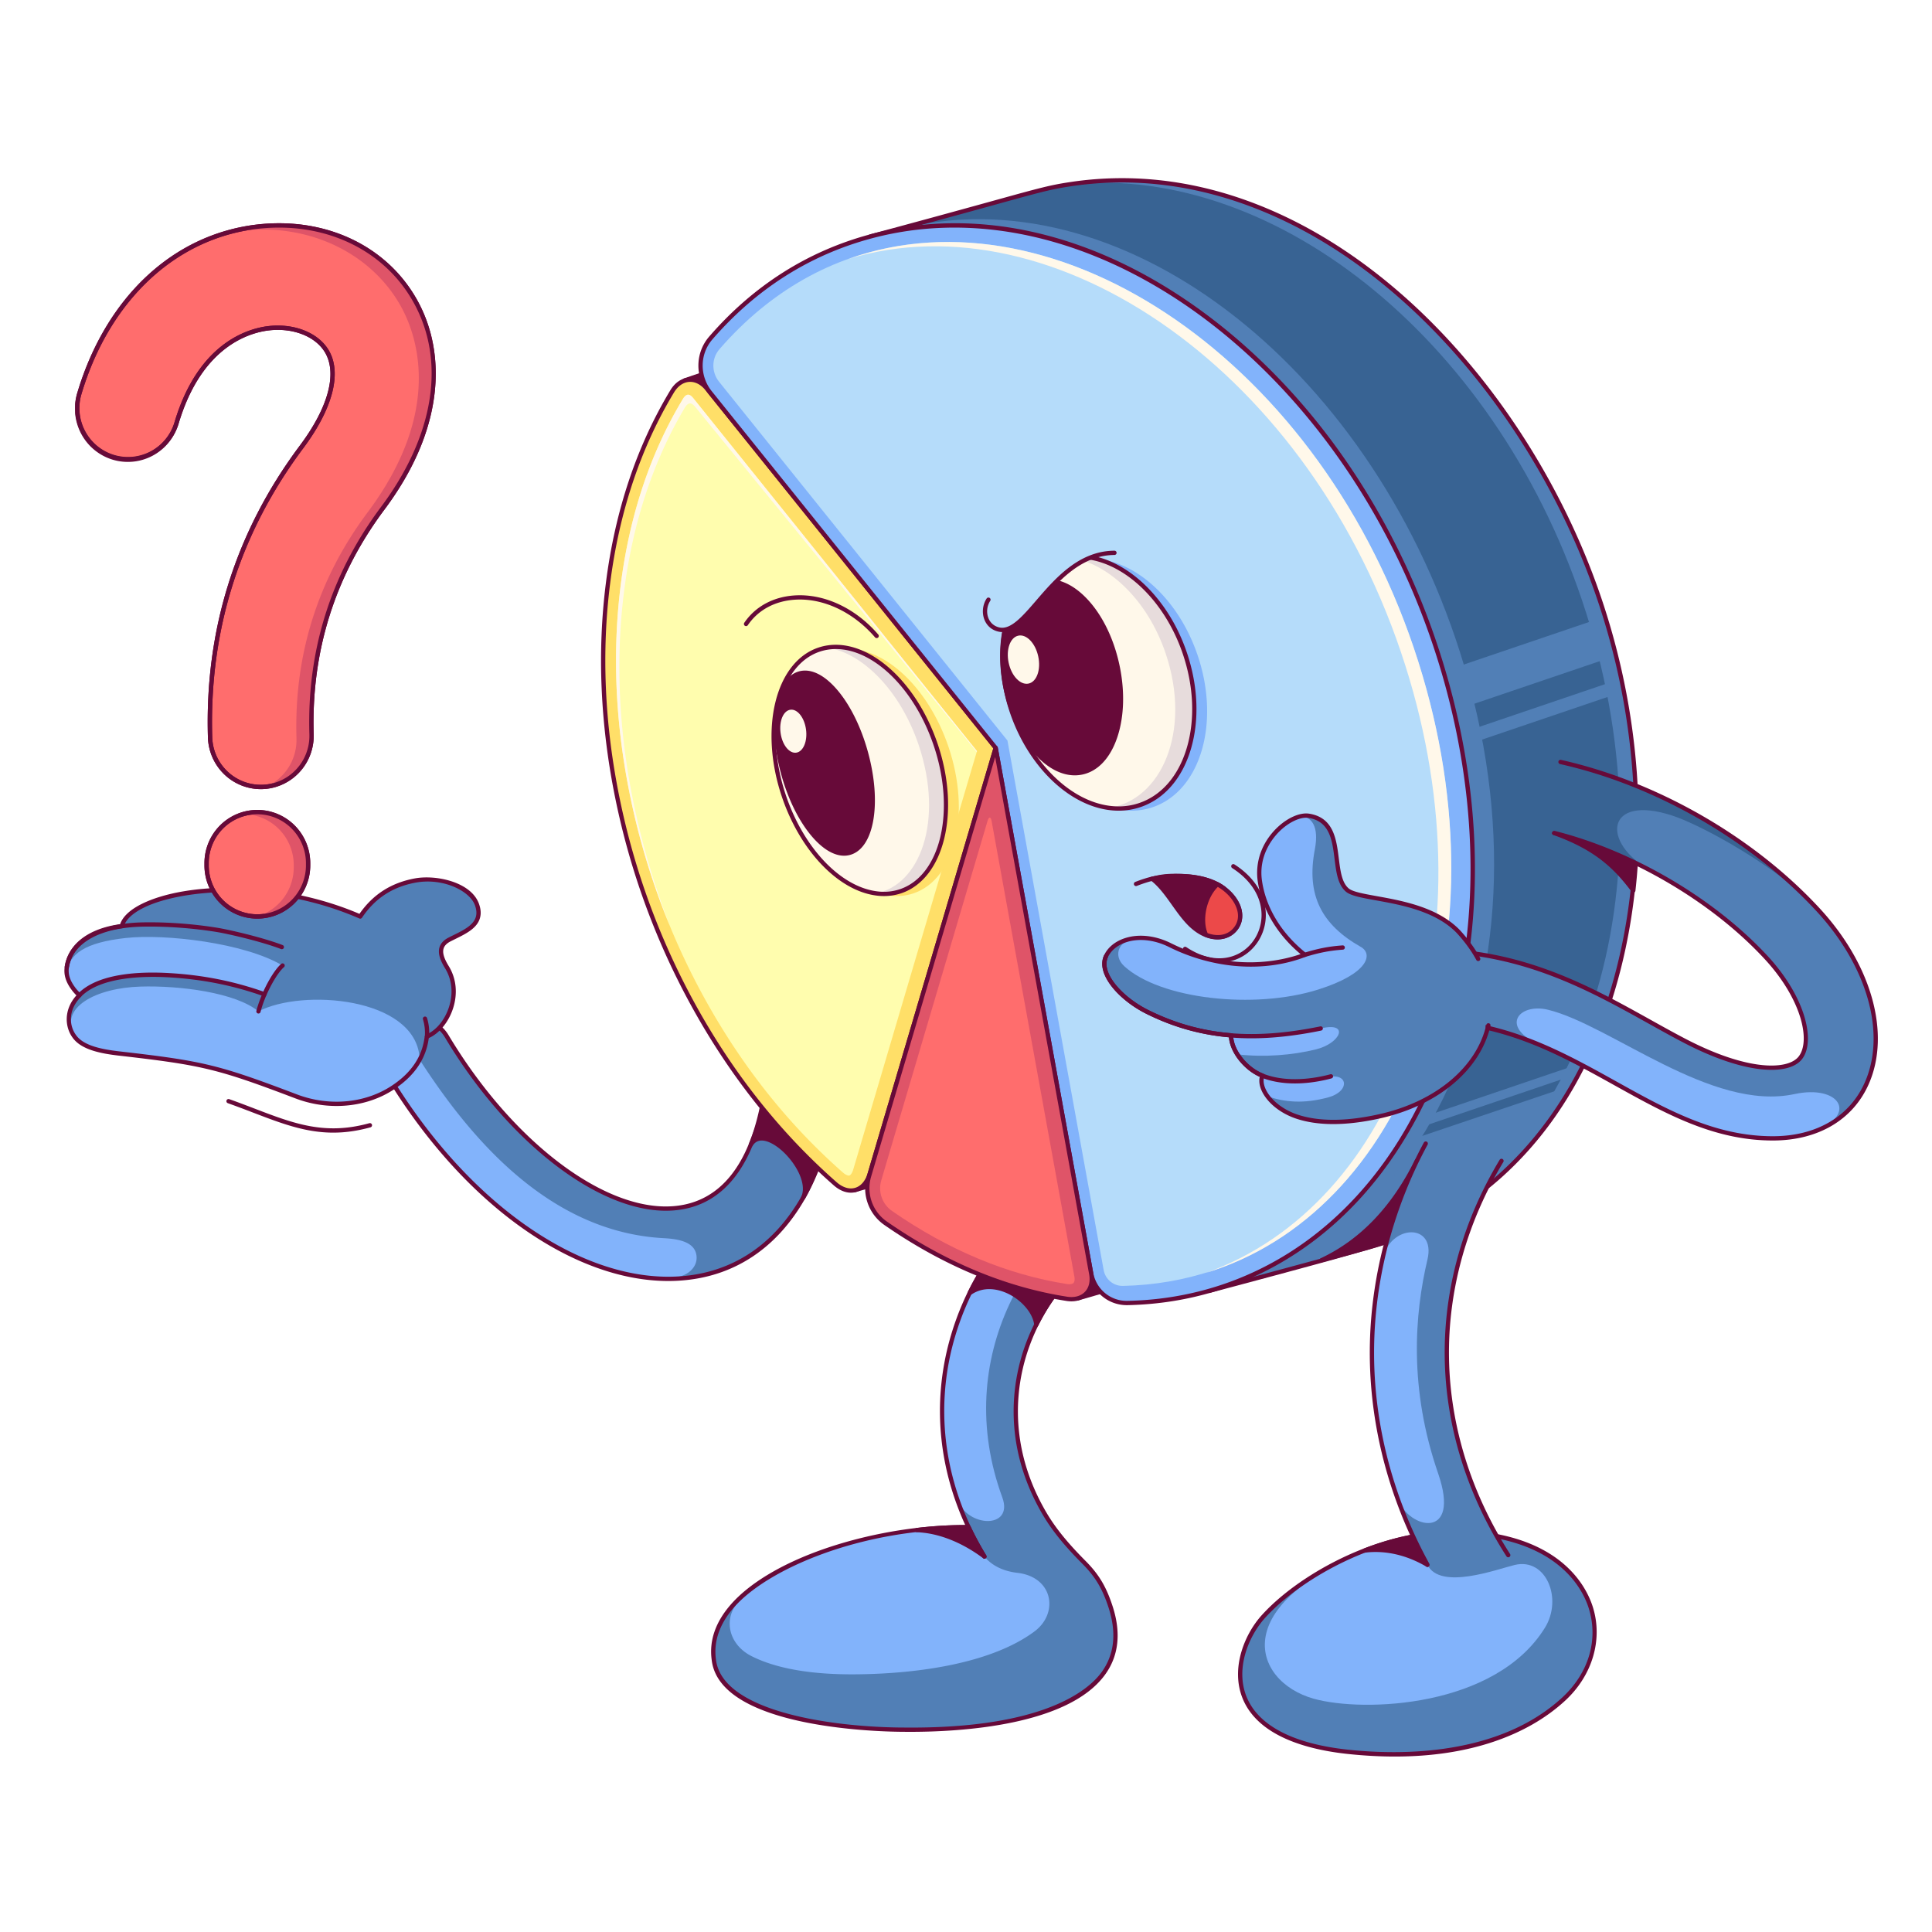 <svg xmlns="http://www.w3.org/2000/svg" viewBox="0 0 900 900" width="900" height="900"><g transform="translate(30.0 83.0) rotate(0.0 422.5 367.5) scale(0.996 0.996)"><svg width="848.164" height="738.22" viewBox="0 0 848.164 738.22"><path d="M334.794 395.987a16.415 16.415 0 0 0-5.335 11.477c-1.41 33.758-11.208 71.828-44.709 74.347-32.571 2.468-76.146-30.656-105.945-80.504-4.669-7.811-14.82-10.365-22.629-5.697-7.806 4.678-10.36 14.832-5.695 22.636 59.782 99.994 156.417 127.544 195.426 57.924 9.833-17.527 15.396-40.18 16.53-67.332.604-14.739-16.945-22.668-27.643-12.851z" fill="#517fb6"/><path d="M295.68 504.43c.346 5.187-4.554 9.56-11.343 9.797-26.9.71-57.49-12.37-85.88-37.92-16.72-15.04-32.68-34.4-46.69-57.83a14.93 14.93 0 0 1-1.97-9.8l16.35 3.62c23.25 36.02 60.13 80.59 114.13 83.47 6.959.37 14.939 1.706 15.403 8.663z" fill="#82b3fb"/><path d="M282.421 515.803c-21.712.001-45.225-8.504-68.09-24.642-24.247-17.114-46.624-42.15-64.71-72.402-4.948-8.276-2.238-19.047 6.04-24.007 8.284-4.953 19.05-2.242 24.001 6.042 29.625 49.556 72.809 82.458 105.011 80.02 14.801-1.112 26.094-9.489 33.564-24.897 5.867-12.1 9.401-28.869 10.221-48.494a17.407 17.407 0 0 1 5.658-12.171c5.289-4.854 12.651-5.975 19.215-2.928 6.526 3.03 10.398 9.374 10.103 16.556-1.141 27.31-6.746 50.113-16.657 67.78-14.131 25.22-35.983 38.753-63.194 39.136-.385.005-.775.007-1.162.007zM164.615 394.276c-2.704 0-5.442.707-7.927 2.192-7.332 4.394-9.732 13.934-5.35 21.266 17.944 30.014 40.125 54.84 64.146 71.794 22.523 15.896 45.641 24.275 66.936 24.275.38 0 .757-.002 1.135-.008 26.457-.372 47.715-13.552 61.478-38.114 9.757-17.39 15.275-39.893 16.404-66.885.261-6.358-3.167-11.976-8.947-14.658-5.817-2.702-12.339-1.711-17.02 2.586a15.42 15.42 0 0 0-5.012 10.782c-1.125 26.926-8.549 72.514-45.633 75.302-32.933 2.493-76.88-30.808-106.879-80.988-2.9-4.851-8.052-7.544-13.331-7.544z" fill="#670a39"/><path d="M321.084 451.975c6.965-11.121 30.101 13.018 24.441 24.868 9.28-16.54 14.242-40.076 15.412-68.066.34-8.28-6.09-15.27-14.37-15.61-8.27-.36-15.26 6.08-15.61 14.36-.779 18.68-5.193 33.018-9.873 44.448z" fill="#670a39"/><path d="M345.525 477.843a1 1 0 0 1-.902-1.43c1.567-3.282.741-8.133-2.268-13.309-2.794-4.806-7.07-9.188-11.159-11.435-2.967-1.631-6.981-2.809-9.264.837a1 1 0 0 1-1.773-.911c3.804-9.291 8.958-23.972 9.799-44.111a15.918 15.918 0 0 1 5.173-11.129c3.144-2.886 7.219-4.377 11.479-4.188 8.812.362 15.688 7.832 15.326 16.65-1.223 29.267-6.451 52.317-15.539 68.515a.997.997 0 0 1-.872.511zm-19.397-29.725c1.805 0 3.844.596 6.031 1.798 6.708 3.687 14.315 13.066 15.184 21.193 7.28-15.525 11.512-36.467 12.595-62.375.317-7.716-5.7-14.252-13.412-14.569-3.728-.168-7.292 1.139-10.042 3.664a13.934 13.934 0 0 0-4.528 9.739c-.748 17.927-4.859 31.588-8.463 41.039a6.98 6.98 0 0 1 2.635-.489zm-171.453-60.881a.996.996 0 0 1-.386-.077c-9.772-4.089-16.535-12.119-18.555-22.033a1 1 0 0 1 1.96-.399c1.886 9.254 8.216 16.758 17.368 20.586a1 1 0 0 1-.387 1.923z" fill="#670a39"/><path d="M148.191 383.615a.993.993 0 0 1-.538-.158c-5.404-3.459-11.429-2.321-14.138-1.105a1 1 0 1 1-.82-1.824c4.121-1.854 10.678-2.186 16.036 1.246a1 1 0 0 1-.54 1.841z" fill="#670a39"/><path d="M193.439 345.612c.009-.001.001.009.001.009-1.333 5.159-7.795 7.627-13.323 10.47-5.643 2.904-4.505 7.596-1.239 12.902 7.667 12.465.182 28.669-9.297 32.465-.429.061.203 12.547-14.604 22.951 0 0 .001.009-.009.001-12.305 8.787-29.866 11.374-46.422 5.11-36.28-13.769-42.987-15.532-82.451-20.059-6.546-.753-14.764-1.99-19.444-5.911a15.251 15.251 0 0 1-.884-.827 8.6 8.6 0 0 1-.654-.717c-.062-.062-.107-.127-.162-.2-3.704-4.63-4.644-12.877 2.083-19.622-1.087-1.003-2.066-2.066-2.884-3.188l-.001-.009c-2.523-3.4-3.546-6.594-3.014-10.054 1.71-11.153 12.037-17.385 25.703-19.113 4.041-16.062 61.428-26.292 111.514-4.484 5.281-7.881 13.152-14.492 25.653-16.826 10.237-1.912 25.729 2.008 28.982 11.297.795 2.265.887 4.167.452 5.805z" fill="#517fb6"/><path d="M166.146 411.297c-1.91 4.22-4.44 8.39-11.17 13.11h-.01c-11.878 8.529-29.749 11.395-46.42 5.11-36.28-13.77-42.99-15.53-82.45-20.06-3.99-.438-8.493-1.103-12.34-2.31-5.64-1.819-8.79-4.925-8.79-5.33l-.01-.01v-.01c-8.08-14.04 10.05-23.06 30.52-23.69 18.74-.58 44.74 2.86 55.29 11.6 20.337-10.723 73.106-6.753 75.38 21.59z" fill="#82b3fb"/><path d="M102.035 368.265c-2.452 2.09-5.869 7.458-8.46 13.427-12.417-4.42-26.964-7.908-44.708-8.914-14.022-.799-32.939.229-41.844 9.384-1.085-.995-2.057-2.05-2.874-3.164l-.001-.009c-1.634-2.218-2.689-4.644-2.988-7.178.862-9.143 8.769-14.328 27.362-16.418 18.591-2.09 55.894 2.299 73.513 12.872z" fill="#82b3fb"/><path d="M1.137 369.937a1 1 0 0 1-.99-1.152c1.926-12.554 15.571-20.299 36.501-20.718 11.078-.223 23.915.719 35.224 2.582 4.558.749 20.229 4.239 30.181 8.031a1 1 0 1 1-.713 1.869c-9.819-3.742-25.291-7.187-29.793-7.928-11.194-1.843-23.898-2.776-34.859-2.555-19.877.397-32.799 7.508-34.565 19.021a.999.999 0 0 1-.986.85zm168.436 32.531-.078-.003a1 1 0 0 1-.92-1.074 21.631 21.631 0 0 0-.871-7.975 1 1 0 1 1 1.914-.58c.86 2.837 1.18 5.767.951 8.709a.999.999 0 0 1-.996.923zm-162.566-19.3a.985.985 0 0 1-.674-.263.989.989 0 0 1-.076-1.387l.748.664-.745-.667c9.273-9.536 28.315-10.556 42.664-9.735 15.836.897 30.551 3.832 44.987 8.97a1 1 0 0 1-.67 1.884c-14.253-5.074-28.786-7.972-44.43-8.858-11.406-.649-31.911-.334-41.071 9.083a1.02 1.02 0 0 1-.733.309z" fill="#670a39"/><path d="M90.768 390.703a1 1 0 0 1-.97-1.248c.484-1.89 1.149-3.916 1.979-6.022 2.628-6.724 6.67-13.423 9.609-15.928a1 1 0 1 1 1.298 1.521c-2.674 2.279-6.562 8.786-9.045 15.137-.8 2.031-1.441 3.979-1.904 5.788a.998.998 0 0 1-.967.752zm34.986 55.708c-13.021 0-24.281-4.312-37.505-9.374-3.781-1.447-7.691-2.944-11.847-4.417a1 1 0 0 1 .667-1.884c4.18 1.48 8.102 2.981 11.894 4.434 18.376 7.036 32.891 12.595 53.669 6.825a1 1 0 0 1 .535 1.927c-6.286 1.744-12.002 2.489-17.413 2.489z" fill="#670a39"/><path d="M127.296 433.945a54.246 54.246 0 0 1-19.102-3.492c-36.546-13.871-43.461-15.554-82.211-20.003-.825-.09-1.674-.19-2.544-.312a64.341 64.341 0 0 1-2.649-.384l-.166-.027a65.15 65.15 0 0 1-1.173-.194c-2.258-.409-4.218-.877-5.991-1.43a38.117 38.117 0 0 1-1.899-.661 24.46 24.46 0 0 1-1.817-.782c-1.446-.69-2.702-1.48-3.731-2.347a13.047 13.047 0 0 1-1.659-1.658 1.18 1.18 0 0 1-.12-.145 1.415 1.415 0 0 1-.072-.1l-.035-.05c-3.959-5.004-4.62-13.381 1.5-20.141a22.46 22.46 0 0 1-2.286-2.632 1.624 1.624 0 0 1-.057-.087c-2.696-3.667-3.692-7.074-3.135-10.715 1.625-10.603 11.055-17.822 25.914-19.875 1.189-3.532 4.722-6.821 10.273-9.55 20.824-10.235 64.415-11.217 101.661 4.731 6.309-9.075 14.766-14.497 25.827-16.568 10.165-1.892 26.533 1.734 30.108 11.953.835 2.369.99 4.462.474 6.393-1.264 4.895-6.485 7.47-11.534 9.959-.773.381-1.544.761-2.297 1.148-1.802.929-2.864 2.05-3.248 3.424-.544 1.951.219 4.517 2.403 8.072 3.609 5.863 4.315 12.971 1.988 20.01-2.097 6.343-6.398 11.544-11.299 13.709l-.042.308c-1.265 9.068-6.252 16.714-14.824 22.726a.923.923 0 0 1-.084.054c-8.005 5.716-17.943 8.666-28.173 8.666zM5.82 401.294c.018.021.035.045.052.068.209.236.392.447.602.658.26.26.53.511.828.763.897.756 2.009 1.453 3.305 2.071.536.258 1.096.499 1.668.719.582.223 1.185.427 1.789.622 1.685.525 3.566.974 5.741 1.367.374.067.756.129 1.133.188l.177.028c.876.148 1.743.267 2.589.375.861.12 1.691.219 2.502.308 38.983 4.476 45.938 6.168 82.696 20.12 15.585 5.874 33.014 3.964 45.482-4.988.032-.023.066-.044.1-.063 8.049-5.671 12.73-12.84 13.911-21.308.12-.856.216-1.546.898-1.727 4.526-1.846 8.554-6.681 10.525-12.642 2.139-6.47 1.503-12.981-1.792-18.334-2.496-4.064-3.33-7.133-2.626-9.657.533-1.913 1.966-3.482 4.259-4.665.765-.393 1.545-.778 2.328-1.164 4.646-2.29 9.449-4.659 10.482-8.668l.002-.009c.41-1.53.271-3.237-.427-5.219-2.407-6.879-15.097-13.028-27.854-10.648-10.781 2.018-18.96 7.384-25.002 16.403a1 1 0 0 1-1.23.36c-40.64-17.695-83.375-13.637-100.741-5.099-5.353 2.631-8.607 5.71-9.41 8.905a1.002 1.002 0 0 1-.844.748C7.41 353.283 3.009 363.322 2.126 369.085c-.475 3.105.422 6.062 2.825 9.303.022.03.042.061.061.093.727.981 1.637 1.98 2.705 2.97a1 1 0 0 1 .028 1.441c-6.347 6.356-5.49 13.931-2.007 18.278.03.04.058.081.082.124zm163.904 1.152-.002.001.002-.001zm.005-.001-.003.001.003-.001zm.158-.035zm-.301-.954h.01z" fill="#670a39"/><path d="M303.739 692.904c3.084 27.249 61.36 32.71 88.957 32.749 49.529.531 112.147-11.146 96.61-57.429-4.918-14.677-12.848-23.515-24.041-29.094-.012.011-.012 0-.023 0-46.552-23.232-168.088 5.533-161.503 53.774z" fill="#517fb6"/><path d="M497.376 493.907c-17.23 7.4-32.25 22.19-41.72 40.2-3.65 6.94-6.47 14.37-8.28 22.03-4.99 21.15-4.79 53.76 25.25 87.92 0 .25-39.57 4.92-39.57 4.92-6.561-9.95-11.72-20.32-15.44-30.95-7.92-22.61-9.32-46.38-3.79-69.81 2.29-9.67 5.69-18.99 10.06-27.77 12.96-26.05 34.38-47.24 59.87-58.21 6.68-2.87 14.18-1.19 19.02 3.67 1.5 1.49 2.74 3.29 3.63 5.35 3.76 8.75-.29 18.9-9.03 22.65z" fill="#517fb6"/><path d="M453.736 679.687c-20.12 14.99-54.7 19.89-84.01 20.08-19.62.14-36.46-2.46-48.47-8.58-10.42-5.31-13.38-17.17-6-25.39 3.87-4.31 8.61-8.18 14-11.64.01 0 .02-.01.03-.02 25.299-15.356 63.384-23.538 93.62-23.19a143.5 143.5 0 0 0 3.11 6.2c3.251 9.237 10.222 14.059 19.72 15.15 16.77 1.95 19.4 18.89 8 27.39z" fill="#82b3fb"/><path d="M430.316 644.667c-11.177-8.374-22.557-12.042-31.6-12.36 8.22-.97 16.37-1.45 24.19-1.36a143.5 143.5 0 0 0 7.41 13.72z" fill="#670a39"/><path d="M430.316 645.666a1 1 0 0 1-.599-.199c-9.996-7.489-21.018-11.808-31.036-12.161a1 1 0 0 1-.082-1.992c8.44-.995 16.619-1.457 24.319-1.367.383.005.73.228.893.574a142.153 142.153 0 0 0 7.359 13.623 1 1 0 0 1-.854 1.522zm-22.989-13.192c6.589 1.528 13.339 4.495 19.775 8.716a145.924 145.924 0 0 1-4.832-9.249c-4.808-.033-9.81.141-14.943.533z" fill="#670a39"/><path d="M438.666 617.017c5.43 14.83-16.26 14.28-21.05 1.01-7.92-22.61-9.32-46.38-3.79-69.81 2.29-9.67 5.69-18.99 10.06-27.77 12.96-26.05 34.38-47.24 59.87-58.21 6.68-2.87 14.18-1.19 19.02 3.67-52.77 25.12-87.86 86.32-64.11 151.11z" fill="#82b3fb"/><g fill="#670a39"><path d="M395.699 726.668a285.9 285.9 0 0 1-3.014-.016c-8.809-.012-86.252-1.06-89.94-33.636-1.235-9.048 1.814-17.818 9.066-26.045 9.535-10.815 26.561-20.523 47.942-27.335 19.686-6.271 41.43-9.699 61.436-9.699h.147c-12.008-26.26-14.943-54.561-8.483-81.95a130.312 130.312 0 0 1 10.138-27.986c13.156-26.445 35.16-47.834 60.37-58.684 9.244-3.965 19.994.315 23.964 9.544a18.131 18.131 0 0 1 .183 13.966 18.1 18.1 0 0 1-9.737 9.998c-16.688 7.168-31.716 21.655-41.229 39.747-3.666 6.97-6.422 14.303-8.192 21.794-3.743 15.854-4.925 40.399 10.701 67.31 4.26 7.336 9.965 14.429 18.497 22.995 6.278 6.305 9.722 12.062 12.709 21.243 4.071 12.512 2.848 23.33-3.633 32.155-17.371 23.651-67.221 26.599-90.925 26.599zm25.263-94.731c-49.124 0-91.993 18.598-107.651 36.357-6.85 7.771-9.738 16.006-8.582 24.476 2.839 25.081 56.631 31.84 87.968 31.883 65.718.695 86.452-17.785 92.315-25.768 6.078-8.275 7.203-18.487 3.343-30.352-2.88-8.851-6.193-14.394-12.224-20.45-8.658-8.694-14.459-15.912-18.81-23.403-15.957-27.479-14.745-52.566-10.918-68.772 1.809-7.656 4.624-15.147 8.368-22.267 9.722-18.49 25.108-33.308 42.21-40.653a16.11 16.11 0 0 0 8.668-8.901 16.144 16.144 0 0 0-.162-12.435c-3.535-8.216-13.107-12.026-21.337-8.496-24.78 10.664-46.42 31.709-59.369 57.736a128.285 128.285 0 0 0-9.982 27.556c-6.473 27.442-3.357 55.823 9.011 82.073a142.308 142.308 0 0 0 7.359 13.624 1.062 1.062 0 0 1 .157.542 1 1 0 0 1-1.887.462 144.637 144.637 0 0 1-7.168-13.207c-.436-.003-.875-.005-1.309-.005z"/><path d="M423.361 521.508c12.203-8.634 29.998 3.771 31.219 14.713 9.138-18.537 25.567-34.91 42.793-42.311 8.745-3.758 12.79-13.905 9.032-22.65s-13.905-12.779-22.65-9.021c-25.488 10.964-47.431 33.218-60.394 59.269z"/><path d="M454.581 537.222a1 1 0 0 1-.994-.89c-.619-5.549-6.009-11.795-12.815-14.852-3.573-1.604-10.512-3.628-16.832.844a1 1 0 0 1-1.473-1.262c13.498-27.127 35.693-48.901 60.894-59.742a18.135 18.135 0 0 1 13.96-.188 18.101 18.101 0 0 1 10.003 9.734c3.972 9.242-.315 19.993-9.556 23.964-16.958 7.285-33.162 23.314-42.291 41.834a1 1 0 0 1-.896.558zm-21.952-19.593c2.904 0 5.944.673 8.961 2.027 6.424 2.884 11.552 8.231 13.357 13.657 9.517-17.877 25.414-33.183 42.031-40.321 8.228-3.535 12.045-13.107 8.509-21.337a16.114 16.114 0 0 0-8.906-8.665 16.152 16.152 0 0 0-12.431.168c-23.858 10.263-44.987 30.518-58.386 55.857 2.135-.922 4.454-1.386 6.865-1.386z"/><path d="m507.154 514.356-33.069 9.53-6.421-16.23z"/><path d="M474.084 524.886a1 1 0 0 1-.93-.632l-6.42-16.229a1.001 1.001 0 0 1 1.097-1.354l39.49 6.699a1 1 0 0 1 .11 1.948l-33.07 9.53a1.057 1.057 0 0 1-.277.038zm-4.837-15.946 5.433 13.734 27.986-8.065zm-66.786-45.106-33.07 9.53-6.421-16.23z"/><path d="M369.39 474.364a1 1 0 0 1-.93-.632l-6.42-16.23c-.133-.336-.074-.718.153-.998s.587-.412.944-.356l39.49 6.7a1 1 0 0 1 .109 1.948l-33.07 9.53a.999.999 0 0 1-.276.038zm-4.837-15.947 5.433 13.735 27.986-8.065zm-67.997-347.61-6.42-16.23 32.84-11.15z"/><path d="M296.556 111.807a1.003 1.003 0 0 1-.93-.632l-6.42-16.23a.999.999 0 0 1 .608-1.315l32.84-11.149c.437-.146.919.021 1.166.412a.998.998 0 0 1-.125 1.229l-26.42 27.38a1 1 0 0 1-.719.305zm-5.104-16.621 5.463 13.81L319.394 85.7z"/></g><path d="M723.066 382.847c-18.43 58.59-57.85 104.28-117.3 118.29-105.099 28.801-54.384 14.902-70.16 19.23h-.02a1.235 1.235 0 0 1-.18.05c-12.099-37.668 19.079 59.409-158.4-493.15.012 0 .014-.01.04-.01l.03-.01c.02 0 .03-.01.04-.01 3.336-1.103-17.814 4.864 76.89-20.97 36.86-9.92 75.67-5.19 112.32 11.17 123.519 55.106 200.146 227.586 156.74 365.41z" fill="#386393"/><path d="M710.886 413.487c-1.31 2.64-2.68 3.23-4.09 5.78l-183.25 62.23-1.85-3.76zm-5.794 10.8c-15.68 25.91-38.626 50.05-63.976 63.55-15.05 8.08-19.58 9.61-105.71 32.58l-10.37-35.29zm24.344-184.25-256.15 86.99-1.85-5.76 256.77-87.21c.43 1.99.84 3.99 1.23 5.98zm-3.74-16.73-257.62 87.49-5.79-18.03 258.3-87.73c1.89 6.1 3.59 12.2 5.11 18.27z" fill="#517fb6"/><path d="M641.116 487.837c-16.559 8.892-28.013 11.462-53.06 18.21 22.61-10.6 36.34-29.94 44.5-46.42 1.77 7.58 5 17.83 8.56 28.21z" fill="#670a39"/><path d="M588.056 507.047a1 1 0 0 1-.424-1.905c18.383-8.619 33.196-24.082 44.028-45.959a.991.991 0 0 1 1.011-.55.999.999 0 0 1 .859.766c1.569 6.721 4.439 16.18 8.532 28.114a1 1 0 0 1-.473 1.205c-15.022 8.066-26.101 11.027-46.215 16.403-2.231.596-4.578 1.224-7.058 1.892a1.01 1.01 0 0 1-.26.034zm44.171-44.561c-9.335 17.965-21.433 31.497-36.062 40.354 18.817-5.03 29.61-7.998 43.729-15.483-3.467-10.157-6.04-18.501-7.667-24.871z" fill="#670a39"/><path d="M507.258 523.581c-8.338.17-15.562-5.743-17.053-13.924l-44.641-244.933L311.972 98.999c-6.016-7.463-5.927-18.192.365-25.425 19.823-22.789 47.012-41.355 76.677-49.323 103.6-27.806 220.61 61.83 263.81 197.751 49.736 156.437-22.648 299.076-145.566 301.579z" fill="#517fb6"/><path d="M619.546 497.187c91.19-37.28 133.29-164.21 92.28-293.58-39.86-125.75-144.19-210.29-241.45-200.77 99.48-15.13 208.5 70.57 249.45 199.77 42.19 133.09-3.59 261.73-100.28 294.58z" fill="#517fb6"/><path d="M535.406 521.416a1 1 0 0 1-.952-.694 7066185.078 7066185.078 0 0 1-102.866-320.25l-55.534-172.9a.997.997 0 0 1 .693-1.271 7383.215 7383.215 0 0 0 58.109-15.846c21.542-5.956 26.025-7.195 35.371-8.608 27.334-4.152 55.06-1.299 82.403 8.484 25.355 9.073 49.865 23.875 72.847 43.996 43.228 37.845 78.242 92.669 96.065 150.414 17.147 55.34 19.401 114.052 6.345 165.319-14.012 55.022-43.854 96.055-86.301 118.659-14.958 8.029-18.839 9.438-105.922 32.662a.965.965 0 0 1-.258.035zM378.279 27.96l55.213 171.9c30.991 96.489 62.534 194.696 102.575 319.345 85.978-22.933 89.856-24.347 104.576-32.249l.003-.002c41.936-22.333 71.433-62.925 85.303-117.387 12.966-50.916 10.722-109.242-6.318-164.235-17.717-57.402-52.515-111.892-95.472-149.501-22.793-19.954-47.085-34.629-72.204-43.616C524.928 2.544 497.53-.28 470.526 3.824c-9.228 1.395-13.691 2.629-35.137 8.559a7328.984 7328.984 0 0 1-57.11 15.577z" fill="#670a39"/><path d="M696.783 306.258c19.17 6.88 28.325 15.279 37.015 26.879 1.23-10.99 1.81-22.27 1.73-33.78-.001 0-11.495 1.281-38.745 6.901z" fill="#670a39"/><path d="M733.797 334.137a1 1 0 0 1-.8-.4c-8.488-11.331-17.563-19.723-36.552-26.537a1 1 0 0 1 .136-1.921c26.983-5.565 38.72-6.903 38.836-6.916a.998.998 0 0 1 1.111.987c.08 11.485-.504 22.891-1.736 33.898a1.001 1.001 0 0 1-.995.889zm-33.41-27.596c16.198 6.345 24.892 14.023 32.683 23.998 1.004-9.796 1.495-19.886 1.463-30.05-3.296.434-14.09 1.986-34.146 6.052z" fill="#670a39"/><path d="m435.565 266.457-58.891 199.168c-2.438 8.246-9.727 10.363-16.189 4.69-40.39-35.467-73.899-85.92-92.831-145.688-26.68-84.21-18.2-167.19 16.6-224.91 4.08-6.78 11.43-7.31 16.38-1.14z" fill="#ffdf68"/><path d="M426.816 267.987s-.04.14-.12.4c-2.86 9.69-56.98 192.68-57.74 195.25-.42 1.43-1.22 2.86-2.07 2.86-.27 0-1.26-.1-2.78-1.44-25.2-22.13-46.76-49.16-64.08-80.33a334.136 334.136 0 0 1-16.73-34.69c-.04-.08-.07-.17-.1-.26-8.14-19.69-14.38-40.16-18.67-61.19-4.43-21.69-6.61-43.13-6.52-64.08.04-11.59.78-23.02 2.2-34.27 4.14-32.57 13.91-61.81 29.04-86.91 1.6-2.58 3.03-2.74 4.93-.37 15.77 19.62 121.84 151.6 132.64 165.03z" fill="#fffdae"/><path d="M426.816 267.987s-.04.14-.12.4c-20.72-25.42-116.58-142.94-131.61-161.37-1.93-2.37-3.36-2.2-4.96.41-15.04 25.37-24.66 54.86-28.59 87.67a283.133 283.133 0 0 0-1.97 34.5c.12 38.94 8.03 79.51 23.63 120.18-8.14-19.69-14.38-40.16-18.67-61.19-4.43-21.69-6.61-43.13-6.52-64.08.04-11.59.78-23.02 2.2-34.27 4.14-32.57 13.91-61.81 29.04-86.91 1.6-2.58 3.03-2.74 4.93-.37 15.77 19.62 121.84 151.6 132.64 165.03z" fill="#fff8ea"/><path d="M367.865 474.504c-2.683 0-5.464-1.176-8.04-3.438-25.891-22.735-48.025-50.477-65.787-82.451-17.061-30.715-29.293-63.831-36.355-98.431-7.049-34.534-8.532-68.501-4.408-100.954 4.28-33.686 14.415-63.976 30.123-90.029 2.153-3.578 5.235-5.678 8.677-5.909 3.425-.236 6.743 1.424 9.339 4.659l134.93 167.879c.205.256.272.596.179.91l-58.891 199.168c-1.281 4.331-3.864 7.259-7.274 8.244a8.927 8.927 0 0 1-2.493.352zM292.698 95.27c-.162 0-.325.006-.488.017-2.771.187-5.292 1.943-7.099 4.946-15.564 25.814-25.608 55.842-29.853 89.249-4.096 32.235-2.621 65.982 4.384 100.303 7.021 34.398 19.182 67.323 36.144 97.858 17.65 31.774 39.64 59.336 65.359 81.921 2.857 2.508 5.932 3.456 8.659 2.667 2.732-.789 4.831-3.236 5.911-6.89l58.742-198.666L299.855 99.202c-2.047-2.55-4.571-3.932-7.157-3.932z" fill="#670a39"/><path d="M497.258 526.093c-8.338.17-15.562-5.76-17.053-13.966l-44.641-245.671-133.592-166.222c-6.016-7.486-5.927-18.247.365-25.502 19.823-22.858 45.012-39.474 74.677-47.465 103.6-27.89 222.61 60.01 265.81 196.34 49.732 156.896-22.629 299.975-145.566 302.486z" fill="#82b3fb"/><path d="M495.096 518.097h-.19c-4.34 0-8.05-3.11-8.83-7.4l-45-247.67-134.87-167.8c-3.64-4.53-3.56-10.94.17-15.25 96.327-111.032 272.05-26.83 326.82 146.05 47.679 150.353-20.009 289.474-138.1 292.07z" fill="#b5dcfa"/><path d="M533.806 512.047c89.46-31.9 134.74-153.65 93.39-284.02-43.72-138.01-164.49-219.39-260.38-190.29 97.195-34.603 221.861 47.768 266.38 188.29 42.788 134.927-7.374 258.082-99.39 286.02z" fill="#fff8ea"/><path d="M496.902 527.097c-8.711 0-16.113-6.166-17.68-14.791l-44.595-245.421-133.435-166.024c-6.365-7.92-6.202-19.184.389-26.784 20.668-23.832 45.96-39.906 75.173-47.775 50.406-13.566 105.954-.521 156.409 36.749 50.374 37.208 89.658 94.12 110.614 160.255 27.98 88.272 18.749 177.171-24.694 237.804-29.774 41.555-73.031 64.988-121.804 65.984l-.377.003zm.336-2.004.021 1-.021-1c48.127-.982 90.822-24.12 120.22-65.149 20.48-28.583 33.749-64.785 38.374-104.692 4.846-41.822.019-87.239-13.96-131.343C598.9 88.303 480.201.521 377.274 28.233c-28.821 7.764-53.78 23.629-74.182 47.154-5.957 6.869-6.1 17.055-.341 24.221L436.344 265.83a.988.988 0 0 1 .204.447l44.641 245.671c1.413 7.778 8.153 13.326 16.049 13.145z" fill="#670a39"/><path d="M468.815 524.137c-29.11-4.555-57.969-16.796-84.708-35.328-7.084-4.91-10.198-13.831-7.755-22.096l59.212-200.256 44.7 246.02c1.4 7.67-3.75 12.86-11.449 11.66z" fill="#df5468"/><path d="M470.995 525.312c-.755 0-1.535-.062-2.335-.187-29.062-4.549-57.702-16.49-85.123-35.494-7.448-5.163-10.721-14.487-8.144-23.202l59.212-200.256c.132-.444.549-.764 1.013-.715a.998.998 0 0 1 .93.819l44.7 246.021c.732 4.011-.173 7.562-2.549 10.001-1.925 1.976-4.607 3.013-7.704 3.013zm-2.026-2.163c3.422.535 6.367-.265 8.298-2.245 1.911-1.962 2.626-4.891 2.014-8.247L435.332 270.77l-58.021 196.226c-2.332 7.886.628 16.322 7.365 20.991 27.171 18.831 55.531 30.661 84.293 35.162z" fill="#670a39"/><path d="M472.036 516.647c-.479.58-1.5.66-2.06.66-.11 0-.23 0-.35-.01-.23-.01-.48-.04-.73-.08-27.86-4.36-55.38-15.85-81.8-34.16-4.61-3.19-6.63-8.96-5.03-14.36l47.91-162.02 1.77-6c.65-2.21 1.53-2.16 1.94.11l38.69 212.94c.24 1.29.11 2.38-.34 2.92z" fill="#ff6d6d"/><path d="M546.72 321.826c30.338 19.334 6.967 58.241-22.544 38.659" fill="#b5dcfa"/><path d="M540.086 366.864c-4.544.001-10.126-1.342-16.462-5.547a1 1 0 1 1 1.106-1.666c8.495 5.636 17.125 6.746 24.3 3.124 6.333-3.196 10.495-9.747 10.862-17.096.439-8.792-4.557-17.179-13.708-23.011a1 1 0 0 1 1.075-1.688c9.775 6.229 15.107 15.269 14.631 24.799-.403 8.064-4.985 15.261-11.958 18.78-2.205 1.115-5.566 2.305-9.846 2.305z" fill="#670a39"/><path d="M527.399 349.822c-6.865-6.184-11.408-16.615-18.674-22.144 11.174-2.304 25.965-2.061 34.663 5.378 15.845 13.31-.324 30.88-15.989 16.766z" fill="#670a39"/><path d="M539.2 356.045c-4.113 0-8.484-1.889-12.47-5.479-3.256-2.934-6.013-6.812-8.678-10.563-3.022-4.252-6.147-8.648-9.931-11.528a1 1 0 0 1 .403-1.776c11.284-2.326 26.54-2.077 35.515 5.598 5.167 4.341 7.595 9.691 6.654 14.675-.747 3.954-3.52 7.1-7.419 8.415a12.734 12.734 0 0 1-4.074.658zm-28.203-27.776c3.271 2.957 6.017 6.821 8.685 10.575 2.603 3.662 5.294 7.449 8.387 10.235 4.786 4.312 10.094 5.918 14.565 4.411 3.205-1.081 5.482-3.657 6.093-6.891.803-4.253-1.377-8.91-5.982-12.778-7.905-6.759-21.201-7.344-31.748-5.552z" fill="#670a39"/><path d="M542.146 333.07a.992.992 0 0 1-.598-.199c-4.787-3.579-11.6-5.391-20.829-5.536-5.62-.099-8.322.534-10.494 1.033-.45.104-.879.202-1.305.289-1.388.284-4.591 1.268-7.344 2.363a1 1 0 0 1-.739-1.86c2.893-1.15 6.179-2.156 7.684-2.463.41-.084.823-.179 1.256-.278 2.277-.525 5.111-1.179 10.974-1.085 9.665.153 16.859 2.095 21.995 5.935a1 1 0 0 1-.6 1.801z" fill="#670a39"/><path d="M546.934 352.039c-3.434 3.431-8.336 3.658-12.971 1.871-2.864-5.898-1.341-17.554 5.328-23.645 8.772 4.599 14.365 15.073 7.643 21.774z" fill="#ec4949"/><path d="M539.495 356.015c-1.869 0-3.855-.388-5.891-1.173a1.001 1.001 0 0 1-.54-.496c-3.073-6.326-1.316-18.546 5.553-24.819a1 1 0 0 1 1.139-.147c5.88 3.084 10.203 8.53 11.013 13.875.549 3.622-.533 6.905-3.129 9.493-2.164 2.161-4.988 3.267-8.145 3.267zm-4.796-2.899c4.559 1.639 8.743.999 11.529-1.784l.001-.001c2.127-2.121 3.013-4.81 2.564-7.777-.679-4.477-4.395-9.249-9.338-12.061-5.702 5.706-7.222 15.99-4.756 21.623z" fill="#670a39"/><path d="M508.985 294.207c-4.69 1.59-9.58 1.98-14.47 1.31-18.4-2.5-36.9-19.94-45.36-44.94-10.7-31.66-1.28-63.44 21.06-71a29.59 29.59 0 0 1 5.51-1.3c21.06-3.01 44.48 15.85 54.32 44.94 10.71 31.65 1.28 63.43-21.06 70.99z" fill="#82b3fb"/><path d="M502.985 293.207c-4.69 1.59-9.58 1.98-14.47 1.31-18.4-2.5-36.9-19.94-45.36-44.94-10.7-31.66-1.28-63.44 21.06-71a29.59 29.59 0 0 1 5.51-1.3c21.06-3.01 44.48 15.85 54.32 44.94 10.71 31.65 1.28 63.43-21.06 70.99z" fill="#fff8ea"/><path d="M488.515 294.517c24.38-3.49 38.93-35.66 26.53-72.3-8.45-24.99-26.92-42.43-45.32-44.94 21.06-3.01 44.48 15.85 54.32 44.94 13.666 40.384-5.575 76.404-35.53 72.3z" fill="#e7dcdc"/><path d="M493.059 295.831c-1.544 0-3.105-.108-4.68-.323-19.27-2.619-37.825-20.948-46.171-45.611-10.858-32.127-1.129-64.546 21.687-72.268a30.769 30.769 0 0 1 5.697-1.344c21.737-3.109 45.554 16.503 55.4 45.611 5.246 15.5 5.912 31.529 1.875 45.133-4.073 13.728-12.44 23.36-23.562 27.124h.001a31.73 31.73 0 0 1-10.247 1.678zm-18.865-117.87c-1.449 0-2.892.101-4.327.306a28.76 28.76 0 0 0-5.332 1.257c-21.771 7.368-30.937 38.65-20.432 69.732 8.108 23.961 26.01 41.751 44.547 44.27 4.86.666 9.574.241 14.014-1.267h.001c10.488-3.549 18.403-12.711 22.285-25.798 3.92-13.212 3.262-28.811-1.853-43.924-8.884-26.265-29.335-44.576-48.903-44.576z" fill="#670a39"/><ellipse cx="466.404" cy="233.426" fill="#670a39" rx="26.653" ry="45.529" transform="matrix(.978 -.209 .209 .978 -38.557 102.908)"/><path d="M472.566 279.301c-6.257 0-12.735-3.378-18.582-9.772-6.842-7.482-12.034-18.246-14.619-30.308-2.585-12.062-2.26-24.009.916-33.638 3.236-9.814 9.052-16.084 16.374-17.652 7.322-1.569 15.196 1.766 22.17 9.393 6.842 7.482 12.034 18.246 14.618 30.308 2.585 12.062 2.26 24.009-.916 33.638-3.236 9.814-9.052 16.084-16.374 17.652a17.113 17.113 0 0 1-3.587.379zm-31.245-40.5c2.512 11.721 7.533 22.153 14.139 29.378 6.474 7.08 13.673 10.2 20.275 8.787 6.6-1.414 11.889-7.211 14.894-16.323 3.066-9.297 3.371-20.872.859-32.592-2.511-11.721-7.533-22.153-14.139-29.378-6.475-7.082-13.674-10.205-20.275-8.787-6.6 1.414-11.889 7.211-14.894 16.323-3.065 9.297-3.371 20.872-.859 32.592z" fill="#670a39"/><ellipse cx="448.589" cy="224.892" fill="#fff8ea" rx="7.076" ry="11.458" transform="matrix(.978 -.209 .209 .978 -37.164 98.986)"/><path d="M397.125 334.497c-3.76 1.27-7.7 1.57-11.69.98-16.78-2.41-34.39-20.25-42.91-45.46-10.55-31.2-3.21-61.87 16.39-68.5 1.27-.43 2.56-.75 3.86-.96h.01c18.84-3.04 40.85 16.27 50.73 45.45 10.55 31.2 3.21 61.86-16.39 68.49z" fill="#ffdf68"/><path d="M391.125 333.497c-3.76 1.27-7.7 1.57-11.69.98-16.78-2.41-34.39-20.25-42.91-45.46-10.55-31.2-3.21-61.87 16.39-68.5 1.27-.43 2.56-.75 3.86-.96h.01c18.84-3.04 40.85 16.27 50.73 45.45 10.55 31.2 3.21 61.86-16.39 68.49z" fill="#fff8ea"/><path d="M391.125 333.497c-3.76 1.27-7.7 1.57-11.69.98 20.53-3.58 32.17-33.7 20.08-69.47-8.5-25.12-26-42.93-42.73-45.45 18.84-3.04 40.85 16.27 50.73 45.45 10.55 31.2 3.21 61.86-16.39 68.49z" fill="#e7dcdc"/><path d="M383.326 335.768c-1.33 0-2.677-.101-4.037-.302-17.677-2.539-35.245-21.077-43.711-46.129-10.71-31.673-3.077-62.971 17.017-69.768a25.089 25.089 0 0 1 4.021-1l.056-.008c19.567-3.116 41.827 16.697 51.79 46.125 10.709 31.668 3.075 62.961-17.017 69.757a25.234 25.234 0 0 1-8.119 1.325zM356.89 220.551a23.11 23.11 0 0 0-3.654.913c-19.049 6.443-26.12 36.604-15.763 67.232 8.231 24.355 25.151 42.355 42.104 44.79 3.903.58 7.679.261 11.228-.938 19.047-6.443 26.119-36.599 15.763-67.222-9.662-28.537-30.997-47.782-49.623-44.783a.561.561 0 0 1-.055.008zm34.235 112.945h.01z" fill="#670a39"/><ellipse cx="355.536" cy="273.594" fill="#670a39" rx="19.945" ry="43.549" transform="matrix(.963 -.269 .269 .963 -60.438 105.591)"/><path d="M364.671 316.889c-4.825 0-10.122-3.177-15.209-9.199-5.929-7.019-10.937-17.129-14.1-28.469s-4.112-22.582-2.672-31.656c1.483-9.344 5.346-15.339 10.876-16.881 5.531-1.544 11.938 1.588 18.044 8.813 5.929 7.019 10.937 17.129 14.1 28.469 6.712 24.062 3.108 45.383-8.204 48.538a10.48 10.48 0 0 1-2.835.385zm-18.261-84.591c-.79 0-1.56.104-2.307.312-4.733 1.32-8.085 6.742-9.438 15.269-1.396 8.796-.465 19.736 2.623 30.806 3.088 11.069 7.954 20.912 13.702 27.715 5.572 6.595 11.247 9.497 15.979 8.18 10.062-2.808 13.119-23.477 6.815-46.075-3.088-11.069-7.954-20.911-13.702-27.715-4.692-5.555-9.457-8.492-13.672-8.492z" fill="#670a39"/><ellipse cx="340.79" cy="258.856" fill="#fff8ea" rx="6.004" ry="10.134" transform="matrix(.991 -.134 .134 .991 -31.497 47.795)"/><path d="M379.902 215.108a.996.996 0 0 1-.758-.348c-10.149-11.791-24.06-18.379-37.204-17.624-9.528.547-17.445 4.784-22.294 11.933a1 1 0 1 1-1.655-1.123c5.207-7.675 13.671-12.224 23.835-12.807 13.767-.79 28.282 6.057 38.834 18.316a1 1 0 0 1-.758 1.653z" fill="#670a39"/><path d="M484.452 176.009c-22.485 4.552-34.871 37.941-47.365 35.099-6.512-1.481-8.09-9.021-4.923-13.938l18.262-36.141 27.424 4.703z" fill="#b5dcfa"/><path d="M438.646 212.284a7.95 7.95 0 0 1-1.781-.202c-3.04-.691-5.353-2.639-6.514-5.482-1.304-3.195-.931-7.016.972-9.971a1 1 0 1 1 1.681 1.082c-1.556 2.416-1.863 5.532-.802 8.133.907 2.223 2.72 3.746 5.106 4.289 5.296 1.193 10.813-5.196 17.198-12.606 8.906-10.335 19.989-23.198 36.608-23.295h.006a1 1 0 0 1 .006 2c-15.709.092-26.464 12.572-35.105 22.601-6.177 7.169-11.59 13.45-17.375 13.451z" fill="#670a39"/><path d="M790.356 448.677c-29.85-2.91-54.36-20.18-81.86-34.51 0-.01-.01-.01-.01-.01-24.25-12.61-47.21-20.85-75.39-19.88-9.09.3-16.75-6.84-17.06-15.92-.32-9.12 6.8-16.75 15.91-17.06 79.834-2.799 121.374 53.61 165.48 54.73 5 .12 11.53-.73 14.55-4.67 5.92-7.75 1.52-27.8-15.91-46.7-25.779-27.944-65.369-50.851-103.53-59.41-8.88-1.98-14.479-10.82-12.49-19.7 1.98-8.88 10.83-14.48 19.7-12.5 18.29 4.1 36.63 10.84 54.03 19.66.01 0 .01.01.02.01 25.16 12.76 48.34 29.86 66.52 49.57 44.63 48.38 32.67 112.3-29.96 106.39z" fill="#386393"/><path d="M790.356 448.677c-29.85-2.91-54.36-20.18-81.86-34.51 0-.01-.01-.01-.01-.01-24.25-12.61-47.21-20.85-75.39-19.88-9.09.3-16.75-6.84-17.06-15.92-.32-9.12 6.8-16.75 15.91-17.06 55.91-1.96 92.51 24.82 125.99 42.23 16.67 8.66 30.04 12.26 39.49 12.5 5 .12 11.53-.73 14.55-4.67 5.92-7.75 1.52-27.8-15.91-46.7-14.29-15.49-32.88-29.48-53.16-40.32-.31-.17-.63-.34-.95-.51l-.06-.03c-23.34-12.91-21.086-35.864 10.081-25.691 14.287 4.663 50.68 24.737 68.339 44.181 44.254 48.724 32.67 112.3-29.96 106.39z" fill="#517fb6"/><path d="M818.916 445.687c-7.9 2.89-17.43 4.04-28.56 2.99-29.85-2.91-54.36-20.18-81.86-34.51 0-.01-.01-.01-.01-.01-7.739-4.025-15.057-7.344-16.93-8.11-21.2-8.78-11.36-20.46 2.31-17.12 29.51 7.21 76.35 47.84 115.37 39.44 20.76-4.47 29.78 9.3 9.68 17.32z" fill="#82b3fb"/><path d="M799.066 450.092c-27.67 0-50.21-12.537-74.075-25.811-26.785-14.897-54.484-30.279-91.861-29.01-9.64.312-17.763-7.247-18.097-16.883-.333-9.644 7.24-17.762 16.883-18.096 47.122-1.671 80.483 16.93 109.915 33.32 5.734 3.194 11.151 6.21 16.562 9.023 13.418 6.978 25.772 11.189 35.724 12.181 8.237.822 14.457-.663 17.062-4.071 5.673-7.423 1.225-26.896-15.853-45.409-24.671-26.744-62.524-49.01-98.788-58.109a1 1 0 0 1 .486-1.94c36.621 9.188 74.851 31.679 99.771 58.693 8.12 8.803 14.134 18.717 16.933 27.915 2.601 8.548 2.25 15.861-.962 20.064-3.081 4.03-9.775 5.749-18.849 4.847-10.203-1.017-22.806-5.303-36.448-12.396-5.437-2.827-10.866-5.851-16.613-9.051-29.204-16.265-62.301-34.693-108.872-33.07-8.541.297-15.249 7.487-14.954 16.029.295 8.533 7.475 15.214 16.03 14.953 37.933-1.331 65.878 14.229 92.902 29.26 23.631 13.144 45.952 25.559 73.103 25.559 20.322 0 36.018-9.225 43.063-25.31 9.991-22.81 1.141-54.141-22.546-79.82-30.621-33.193-75.501-58.966-120.053-68.939a.999.999 0 1 1 .437-1.951c44.934 10.059 90.199 36.053 121.086 69.535 24.226 26.263 33.218 58.441 22.908 81.979-7.378 16.847-23.741 26.508-44.894 26.508z" fill="#670a39"/><path d="M665.026 399.787c-6.751 20.863-27.845 34.031-49.73 38.95-44.727 10.019-58.083-11.326-54.97-19-9.038-3.629-14.718-12.728-14.65-18.84-.83-.06-1.67-.14-2.51-.23-.01.01-.01.01-.02 0-12.222-1.262-24.479-4.657-36.65-10.73-9.68-4.79-23.64-16.75-19.35-25.98.03-.06.06-.11.08-.17 0-.01 0-.02.01-.03 3.857-8.023 16.756-11.58 29.87-5.04 20.05 9.986 41.627 11.26 58.6 6.06.01 0 .02-.01.03-.01 1.08-.32 2.11-.67 3.12-1.04.01-.01.03-.01.04-.01.43-.15.85-.31 1.27-.47-10.959-8.726-18.992-20.639-21.03-34.49-2.559-17.468 13.563-32.072 22.91-30.54 17.92 2.83 9.19 27.41 18.04 34.78 5.93 4.93 36.1 3.19 51.83 19.33 0 .22 5 4.84 9.33 12.84z" fill="#517fb6"/><path d="M585.356 407.477c-10.84 2.67-24.06 3.81-36.75 2.32-1.91-3.03-2.95-6.2-2.93-8.88 12.82 1.04 26.25-.09 40.84-3 .4-.07.77-.14 1.12-.23h.01c13.55-3.28 9.45 6.88-2.29 9.79zm5.8 22.43c-11.67 3.16-20.43 2.23-28.46-.47-2.53-3.44-3.45-7.02-2.38-9.68 8.92 3.59 19.97 3.18 29.85.88 10.456-2.751 11.31 6.48.99 9.27zm-4.81-50.4c-29.75 9.38-73.82 4.53-90.69-10.99-5.46-5.02-2.73-12.86 7.25-13.19.22-.01.43-.01.65-.01.24 0 .479 0 .71.01.14.01.29.01.44.02 3.66.2 6.63 1.39 12.4 3.37 20.9 10.41 41.55 10.67 56.71 6.6.64-.17 1.27-.35 1.89-.54.01 0 .02-.01.03-.01 1.08-.32 2.11-.67 3.12-1.04.01-.01.03-.01.04-.01.43-.15.85-.31 1.27-.47-10.68-8.46-18.96-20.39-21.03-34.49-.35-2.39-.36-4.71-.08-6.93v-.02c1.47-11.99 11.02-21.23 18.68-23.26.09-.03.19-.05.28-.07 5.22 0 8.92 4.6 6.82 15.51-4.11 21.44 3.25 35.22 21.5 45.55 5.81 3.29 3.8 12.47-19.99 19.97z" fill="#82b3fb"/><path d="M497.845 384.525c-5.903-5.337-9.548-11.358-11.453-17.017.009 5.475 4.739 11.851 11.453 17.017z" fill="#b9acc0"/><path d="M593.462 442.409c-6.48 0-12.289-.852-17.383-2.555-5.89-1.976-11.061-5.558-14.19-9.827-2.509-3.408-3.497-6.894-2.794-9.729a24.18 24.18 0 0 1-3.641-2.034c-5.978-4.014-10.363-10.781-10.751-16.437-13.563-1.21-26.219-4.808-38.662-10.985-12.658-6.294-23.828-18.521-19.804-27.303 1.626-3.561 4.926-6.375 9.292-7.921 6.542-2.316 14.568-1.517 22.022 2.192 28.034 13.97 51.877 8.153 60.623 5.104-11.079-9.269-18.17-21.283-20.028-34.003-1.314-8.978 1.855-18.01 8.695-24.779 4.933-4.882 10.958-7.591 15.349-6.903 11.47 1.804 12.742 11.976 13.864 20.95.729 5.832 1.418 11.341 4.671 14.049 1.861 1.549 7.032 2.481 13.019 3.562 12.032 2.171 28.51 5.143 38.889 15.841a.986.986 0 0 1 .088.104c3.828 4.154 6.992 8.513 9.403 12.955a1 1 0 0 1-1.758.954c-2.345-4.32-5.432-8.565-9.176-12.618a.842.842 0 0 1-.061-.073c-9.922-10.177-25.997-13.076-37.741-15.194-6.524-1.177-11.677-2.106-13.943-3.993-3.859-3.214-4.596-9.103-5.375-15.338-1.085-8.679-2.208-17.652-12.19-19.222-3.728-.586-9.205 1.966-13.632 6.348-3.02 2.989-9.857 11.221-8.123 23.069 1.86 12.73 9.198 24.749 20.662 33.841a.998.998 0 0 1-.259 1.715c-19.236 7.479-43.112 5.768-63.868-4.577-6.971-3.47-14.43-4.233-20.463-2.098-3.851 1.364-6.742 3.803-8.141 6.868-3.415 7.451 7.003 18.776 18.875 24.68 12.483 6.198 25.183 9.75 38.826 10.858.523.043.925.483.919 1.009-.052 4.459 3.332 11.28 9.897 15.688a22.227 22.227 0 0 0 4.128 2.203 1 1 0 0 1 .55 1.303c-.93 2.291-.09 5.555 2.249 8.731 2.891 3.945 7.707 7.268 13.213 9.114 9.978 3.337 22.885 3.271 38.363-.197 26.261-5.902 45.407-21.907 49.964-41.768a1 1 0 0 1 1.949.447c-4.731 20.618-24.455 37.198-51.475 43.271-8.025 1.799-15.393 2.698-22.052 2.698z" fill="#670a39"/><path d="M575.551 423.404c-5.797 0-11.112-.91-15.608-2.72a31.495 31.495 0 0 1-1.208-.511c-6.905-3.129-14.175-11.601-14.089-19.269.006-.553.459-.957 1.011-.989a1 1 0 0 1 .989 1.011c-.076 6.786 6.712 14.615 12.853 17.398.42.185.8.352 1.181.5 7.767 3.126 18.155 3.422 29.259.838a71.829 71.829 0 0 0 2.162-.543 1 1 0 1 1 .508 1.934c-.73.192-1.47.386-2.22.558-5.141 1.198-10.147 1.793-14.838 1.793z" fill="#670a39"/><path d="M555.196 402.294c-3.274 0-6.469-.127-9.601-.381-.85-.07-1.709-.151-2.547-.242-3.74-.38-7.498-.971-11.162-1.757-8.855-1.867-17.31-4.835-25.845-9.072-12.658-6.294-23.829-18.521-19.804-27.303a1 1 0 0 1 1.819.834c-3.414 7.449 7.004 18.774 18.876 24.678 8.381 4.161 16.68 7.075 25.371 8.907 3.596.771 7.281 1.351 10.955 1.724.828.09 1.67.169 2.501.237 12.246.995 25.514.019 40.562-2.983l1.11-.228a1.001 1.001 0 0 1 .413 1.957l-1.117.229c-11.407 2.275-21.809 3.4-31.531 3.4zm24.968-38.047a1 1 0 0 1-.291-1.957c6.773-2.061 11.633-2.996 17.934-3.451.55-.042 1.029.374 1.069.925s-.374 1.03-.925 1.069c-6.138.444-10.88 1.357-17.496 3.371a.982.982 0 0 1-.291.043z" fill="#670a39"/><path d="M701.226 711.357c-12.62 11.63-42.26 30.82-100.67 24.68-64.3-6.75-54.54-47.11-39.62-63.46 9.66-10.59 26.37-22.54 46.46-30.44h.02c13.36-5.25 28.23-8.7 43.51-8.75h.44c4.27.01 8.58.28 12.89.85 53.45 7.12 64.25 51.96 36.97 77.12z" fill="#517fb6"/><path d="M692.446 677.997c-23.145 37.387-84.776 39.681-108.08 33.19-29.285-8.157-41.962-46.122 33.69-72.42.125-.031 6.671-2.537 16.52-4.07l2.94 13.84c5.963 12.159 32.773 1.97 40.87.06 14.596-3.443 22.512 15.747 14.06 29.4z" fill="#82b3fb"/><path d="M622.303 738.22c-7.026 0-14.314-.396-21.853-1.188-18.775-1.971-42.625-8.185-49.623-26.593-2.428-6.388-2.54-13.729-.323-21.231 1.884-6.374 5.325-12.52 9.692-17.304 10.938-11.991 28.446-23.467 46.833-30.696a.907.907 0 0 1 .115-.037c.204-.08.408-.159.62-.239a.588.588 0 0 1 .071-.023c13.483-5.215 27.008-8.064 40.199-8.47l.898-.029c.703-.011 1.348-.021 1.992-.021h.44c4.414.01 8.794.299 13.021.858 37.125 4.945 47.652 26.093 50.455 34.955 4.826 15.262-.131 32.08-12.938 43.892-8.997 8.291-20.276 14.757-33.523 19.216-13.665 4.599-29.1 6.91-46.076 6.91zm-14.637-95.114c-18.081 7.126-35.269 18.391-45.992 30.146-4.106 4.5-7.478 10.522-9.251 16.523-2.092 7.078-1.997 13.979.274 19.953 5.253 13.819 21.838 22.572 47.962 25.315 24.601 2.581 70.293 2.853 99.888-24.421 12.416-11.45 17.046-27.084 12.386-41.818-2.688-8.498-12.823-28.781-48.811-33.575a99.405 99.405 0 0 0-12.76-.841h-.438c-.635 0-1.27.01-1.915.019l-.913.03c-12.989.399-26.316 3.213-39.611 8.363-.03.012-.06.021-.09.03-.209.079-.412.158-.614.237a.778.778 0 0 1-.115.039zm93.559 68.252h.01z" fill="#670a39"/><path d="M651.364 633.387c-5.405 3.685-11.545 10.635-13.85 15.15-9.12-5.37-19.38-7.91-29.39-6.67 14.033-5.435 28.254-8.395 43.24-8.48z" fill="#670a39"/><path d="M637.514 649.537a.992.992 0 0 1-.507-.139c-9.273-5.46-19.219-7.724-28.759-6.539-.504.058-.97-.259-1.093-.748s.138-.994.608-1.177c14.635-5.669 28.895-8.465 43.595-8.547h.006a1 1 0 0 1 .563 1.826c-5.486 3.74-11.421 10.661-13.523 14.778a.999.999 0 0 1-.89.546zm-22.864-8.96c7.564.249 15.214 2.479 22.476 6.581 2.336-4.065 6.853-9.169 11.175-12.713-11.315.363-22.402 2.381-33.651 6.132z" fill="#670a39"/><path d="M673.692 457.109c-36.65 58.741-36.193 128.092 1.614 186.918.9 1.4 1.56 2.87 1.979 4.37-7.236-.233-33.661 10.82-39.77.14-2.284-5.945-39.646-64.45-20.57-145.24 4.308-18.288 11.164-36.091 20.413-52.957 13.404-1.449 25.663 1.882 36.334 6.769z" fill="#517fb6"/><path d="m630.576 634.697 6.89 13.73c-2.48-4.51-4.79-9.09-6.93-13.72.01-.01.03-.01.04-.01zm-6.97-16.93c-.01-.04-.03-.07-.04-.11-8.51-23.65-12.59-48.39-11.96-73.22.327-12.949 2.023-25.814 4.735-38.499 3.614-16.906 25.265-17.481 21.175-.181-6.08 25.74-8.72 60.37 4.99 100.04 10.84 31.39-13.58 26.28-18.9 11.97z" fill="#82b3fb"/><path d="M637.521 649.531a1 1 0 0 1-.877-.518c-17.938-32.594-26.942-68.766-26.038-104.605.808-32.024 9.531-64.306 25.226-93.352a1 1 0 0 1 1.76.951c-15.546 28.771-24.186 60.739-24.986 92.451-.895 35.485 8.024 71.307 25.791 103.59a1 1 0 0 1-.876 1.483zm37.783-4.509a.999.999 0 0 1-.842-.459c-18.362-28.568-28.344-60.603-28.867-92.641-.522-31.963 8.363-64.056 25.694-92.809a1 1 0 1 1 1.713 1.033c-17.138 28.432-25.924 60.155-25.408 91.743.517 31.665 10.39 63.337 28.55 91.591a1 1 0 0 1-.84 1.542z" fill="#670a39"/></svg></g><g transform="translate(35.0 104.0) rotate(0.0 84.0 162.0) scale(1.006 1.013)"><svg width="166.982" height="319.773" viewBox="0 0 166.982 319.773"><path d="M109.469 235.008A23.509 23.509 0 0 1 88.487 259.1c-.588.054-1.183.094-1.781.113a23.507 23.507 0 0 1-24.215-22.766c-1.511-49.284 12.742-94.239 42.352-133.6 13.316-17.687 17.64-33.623 11.872-43.693-4.478-7.834-15.338-12.208-27.015-10.883-9.217 1.052-31.826 7.388-42.693 43.429a23.5 23.5 0 1 1-45-13.561c11.943-39.613 37.508-64.2 66.472-73.2a85.853 85.853 0 0 1 15.907-3.367c64.588-7.361 112.21 57.5 58.015 129.537-23.024 30.602-34.107 65.565-32.932 103.899z" fill="#ff6d6d"/><path d="M85.978 260.224a24.538 24.538 0 0 1-24.486-23.746c-1.519-49.517 12.8-94.678 42.552-134.229 13.066-17.356 17.368-32.881 11.8-42.595-4.283-7.5-14.743-11.67-26.033-10.389-9.02 1.029-31.154 7.252-41.849 42.722A24.5 24.5 0 1 1 1.051 77.849C12.256 40.683 36.724 13.76 68.183 3.98a87.276 87.276 0 0 1 16.09-3.4c31.412-3.58 59.708 9.548 73.845 34.259 7.359 12.863 10.216 28.046 8.262 43.907-2.165 17.579-9.964 35.4-23.18 52.966-22.887 30.419-33.9 65.163-32.731 103.267a24.6 24.6 0 0 1-21.876 25.117c-.624.057-1.238.1-1.856.119q-.381.009-.759.009zm7.839-213.187c10.407 0 19.644 4.41 23.766 11.624 5.981 10.44 1.628 26.766-11.941 44.791-29.474 39.177-43.656 83.913-42.151 132.964a22.525 22.525 0 0 0 23.184 21.8 28.77 28.77 0 0 0 1.722-.11 22.591 22.591 0 0 0 20.073-23.065c-1.182-38.57 9.965-73.74 33.132-104.531 24.888-33.083 30.276-67.592 14.78-94.678C142.649 11.824 115.105-.921 84.5 2.565A85.157 85.157 0 0 0 68.778 5.89c-30.815 9.579-54.8 36.017-65.812 72.536A22.5 22.5 0 1 0 46.05 91.41C57.088 54.8 80.174 48.352 89.587 47.278a37.472 37.472 0 0 1 4.23-.241z" fill="#670a39"/><path d="M109.469 235.008A23.509 23.509 0 0 1 88.487 259.1a23.522 23.522 0 0 0 14.013-22.234c-1.175-38.334 9.907-73.3 32.931-103.9 35.7-47.451 22.466-82.445 15.117-95.29C136.659 13.4 107.948-.047 77.419 3.43a84.888 84.888 0 0 0-8.939 1.5 85.853 85.853 0 0 1 15.906-3.358c64.588-7.361 112.21 57.5 58.015 129.537-23.024 30.602-34.107 65.565-32.932 103.899z" fill="#df5468"/><path d="M85.96 260.226a24.5 24.5 0 0 1-24.466-23.75c-1.517-49.519 12.8-94.679 42.553-134.227 13.059-17.358 17.361-32.884 11.805-42.6-4.29-7.5-14.753-11.674-26.035-10.388-9.017 1.032-31.161 7.252-41.852 42.728A24.5 24.5 0 1 1 1.049 77.851C14.3 33.894 45.406 5.008 84.269.58c31.415-3.58 59.712 9.549 73.849 34.262 7.359 12.863 10.216 28.045 8.262 43.905-2.164 17.577-9.963 35.4-23.178 52.961-22.885 30.42-33.9 65.164-32.731 103.267a24.5 24.5 0 0 1-23.738 25.239q-.387.012-.773.012zm7.869-213.19c10.4 0 19.631 4.409 23.759 11.624 5.972 10.438 1.619 26.764-11.943 44.792-29.473 39.175-43.654 83.91-42.152 132.963a22.5 22.5 0 1 0 44.979-1.379c-1.181-38.568 9.966-73.738 33.132-104.53 24.887-33.08 30.273-67.586 14.778-94.671C142.648 11.827 115.1-.92 84.5 2.567 46.452 6.9 15.973 35.261 2.964 78.428A22.5 22.5 0 1 0 46.05 91.412C57.085 54.8 80.175 48.35 89.591 47.278a37.356 37.356 0 0 1 4.238-.242z" fill="#670a39"/><path d="M84.349 318.769h-.105l-.012.006a23.467 23.467 0 0 1-23.354-23.53v-.93a23.5 23.5 0 0 1 47-.047v1.047a23.493 23.493 0 0 1-23.529 23.454z" fill="#ff6d6d"/><path d="M84.231 319.771a24.466 24.466 0 0 1-24.349-24.53v-.929a24.46 24.46 0 0 1 24.479-24.519h.029a24.492 24.492 0 0 1 24.494 24.471v1.043a24.494 24.494 0 0 1-24.535 24.462h-.039l-.079.002zm.118-1v-1a22.493 22.493 0 0 0 22.531-22.46v-1.041a22.491 22.491 0 0 0-22.521-22.475 22.458 22.458 0 0 0-22.481 22.518v.93a22.469 22.469 0 0 0 22.268 22.53.88.88 0 0 1 .114-.006z" fill="#670a39"/><path d="M84.349 318.769h-.105a23.513 23.513 0 0 0 16.992-22.543v-1.047a23.488 23.488 0 0 0-23.386-23.467 23.534 23.534 0 0 1 30.032 22.556v1.047a23.493 23.493 0 0 1-23.533 23.454z" fill="#df5468"/><path d="M84.382 319.773h-.036a24.449 24.449 0 0 1-7.85-1.3A24.487 24.487 0 0 1 59.88 295.24v-.929a24.5 24.5 0 0 1 24.478-24.521h.019a24.531 24.531 0 0 1 24.5 24.478v1.039a24.5 24.5 0 0 1-24.5 24.466zm-7.243-3.189a22.456 22.456 0 0 0 7.21 1.189h.033a22.5 22.5 0 0 0 22.5-22.468v-1.037a22.529 22.529 0 0 0-22.5-22.478h-.022a22.5 22.5 0 0 0-22.48 22.52v.931a22.489 22.489 0 0 0 15.259 21.343z" fill="#670a39"/></svg></g></svg>